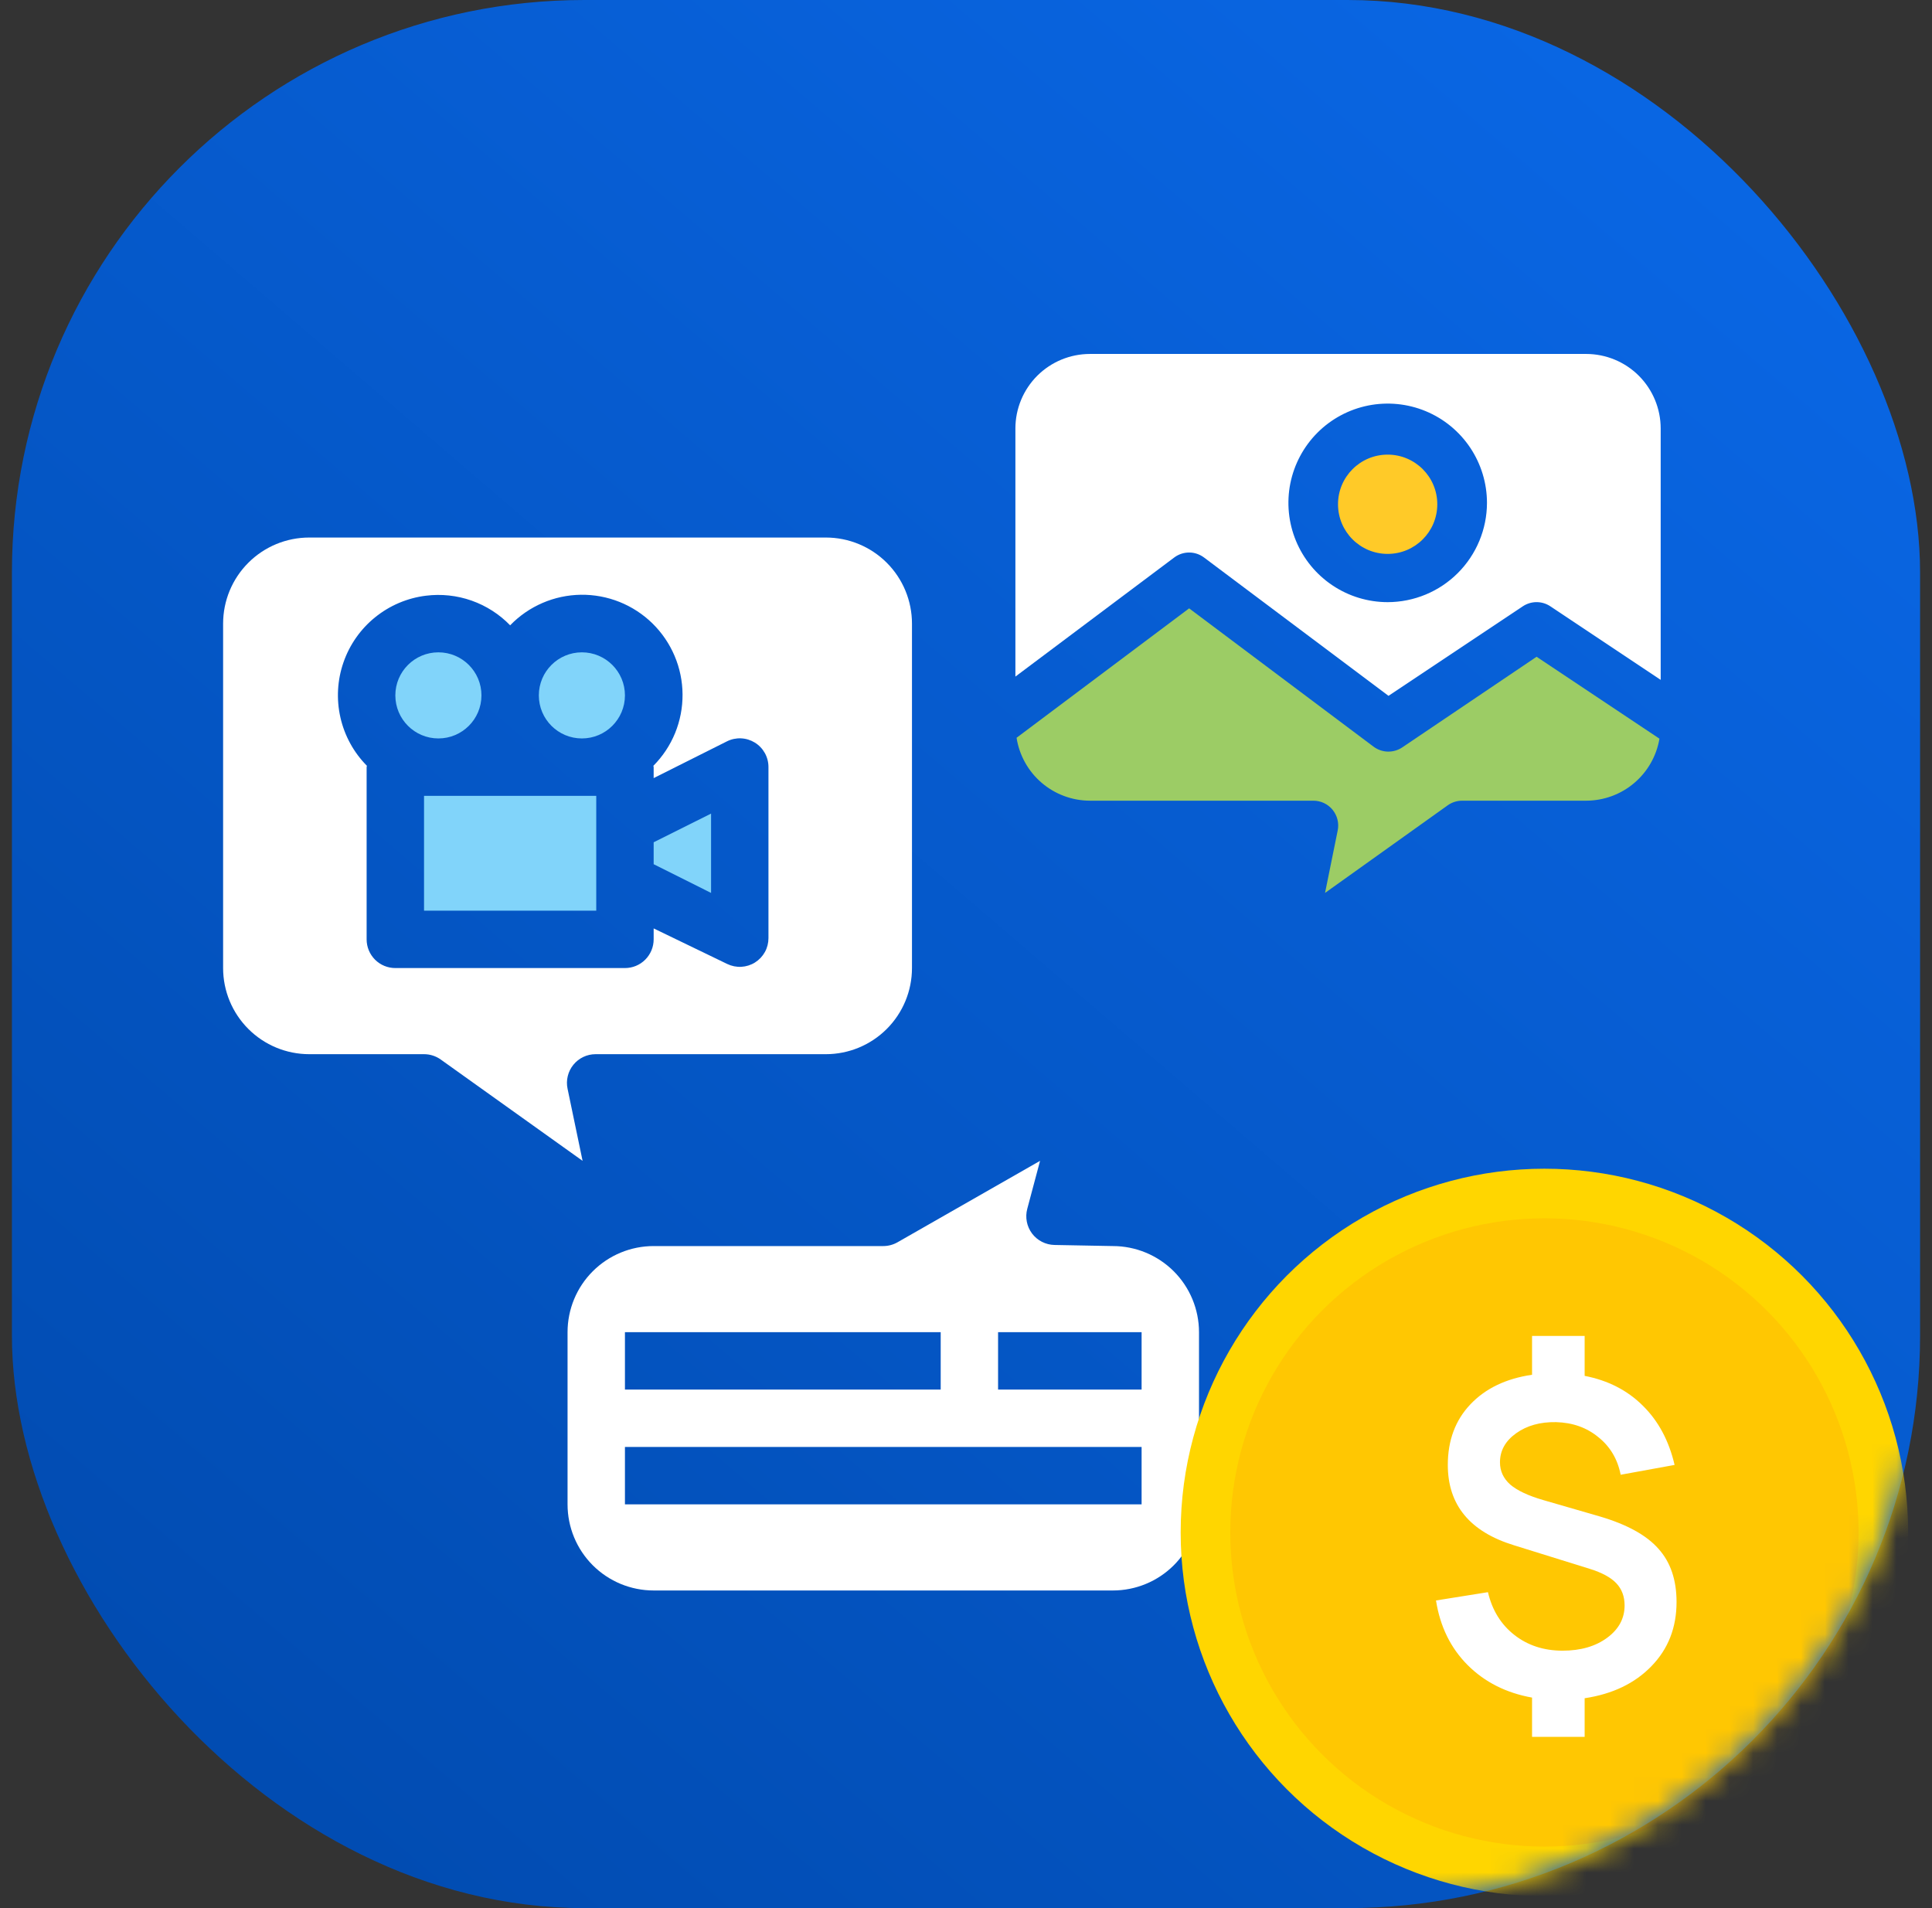 <svg width="81" height="80" viewBox="0 0 81 80" fill="none" xmlns="http://www.w3.org/2000/svg">
<rect x="0" y="0" width="81" height="80" fill="#333333" stroke="none"/>
<rect x="0.5" y="0" width="80" height="80" rx="24" fill="url(#paint0_linear_873_211)"/>
<path d="M24.998 33.367H17.778V38.181H24.998V33.367Z" fill="#81D4FA"/>
<path d="M18.38 30.96C19.377 30.96 20.185 30.152 20.185 29.155C20.185 28.158 19.377 27.35 18.38 27.35C17.383 27.35 16.575 28.158 16.575 29.155C16.575 30.152 17.383 30.96 18.38 30.96Z" fill="#81D4FA"/>
<path d="M12.964 44.198H17.778C18.029 44.198 18.273 44.276 18.477 44.421L24.425 48.67L23.795 45.646C23.758 45.471 23.761 45.29 23.804 45.116C23.846 44.943 23.926 44.78 24.039 44.642C24.152 44.503 24.294 44.391 24.456 44.314C24.617 44.237 24.794 44.198 24.973 44.198H34.625C35.583 44.198 36.501 43.817 37.178 43.14C37.855 42.463 38.235 41.545 38.235 40.587V26.147C38.235 25.189 37.855 24.271 37.178 23.594C36.501 22.917 35.583 22.537 34.625 22.537H12.964C12.007 22.537 11.088 22.917 10.412 23.594C9.734 24.271 9.354 25.189 9.354 26.147V40.587C9.354 41.545 9.734 42.463 10.412 43.14C11.088 43.817 12.007 44.198 12.964 44.198V44.198ZM17.856 24.976C18.5 24.895 19.155 24.965 19.768 25.18C20.381 25.396 20.936 25.751 21.388 26.217C21.774 25.818 22.235 25.5 22.744 25.28C23.253 25.06 23.801 24.944 24.356 24.936C24.91 24.929 25.461 25.032 25.976 25.238C26.491 25.445 26.96 25.751 27.356 26.139C27.752 26.528 28.067 26.991 28.283 27.501C28.5 28.012 28.613 28.561 28.616 29.115C28.62 29.67 28.514 30.22 28.304 30.734C28.094 31.247 27.785 31.714 27.393 32.107C27.395 32.127 27.405 32.144 27.405 32.164V32.623L30.476 31.083C30.659 30.991 30.863 30.947 31.068 30.956C31.273 30.965 31.472 31.027 31.647 31.134C31.822 31.242 31.966 31.393 32.066 31.572C32.166 31.751 32.218 31.953 32.218 32.158V39.334C32.218 39.537 32.167 39.738 32.068 39.916C31.969 40.094 31.827 40.244 31.654 40.353C31.482 40.461 31.285 40.523 31.081 40.535C30.878 40.546 30.675 40.505 30.491 40.417L27.405 38.925V39.384C27.405 39.703 27.278 40.009 27.052 40.235C26.827 40.461 26.521 40.587 26.201 40.587H16.574C16.255 40.587 15.949 40.461 15.723 40.235C15.498 40.009 15.371 39.703 15.371 39.384V32.164C15.371 32.144 15.381 32.127 15.383 32.107C14.83 31.549 14.445 30.846 14.272 30.08C14.098 29.314 14.142 28.514 14.4 27.772C14.657 27.029 15.117 26.374 15.728 25.88C16.339 25.386 17.076 25.072 17.856 24.976V24.976Z" fill="white"/>
<path d="M50.269 63.073V55.853C50.268 54.896 49.887 53.978 49.211 53.301C48.534 52.625 47.616 52.244 46.659 52.243L44.208 52.197C44.026 52.193 43.846 52.148 43.684 52.065C43.521 51.982 43.38 51.864 43.27 51.718C43.16 51.572 43.085 51.403 43.05 51.224C43.015 51.045 43.021 50.86 43.068 50.684L43.605 48.67L37.629 52.084C37.447 52.188 37.241 52.243 37.032 52.243H27.405C26.447 52.243 25.529 52.623 24.852 53.3C24.175 53.977 23.795 54.895 23.795 55.853V63.073C23.795 64.031 24.175 64.949 24.852 65.626C25.529 66.303 26.447 66.683 27.405 66.683H46.659C47.616 66.683 48.535 66.303 49.212 65.626C49.889 64.949 50.269 64.031 50.269 63.073ZM41.845 55.853H47.862V58.26H41.845V55.853ZM26.201 55.853H39.439V58.26H26.201V55.853ZM26.201 63.073V60.666H47.862V63.073H26.201Z" fill="white"/>
<path d="M29.812 34.111L27.405 35.314V36.233L29.812 37.437V34.111Z" fill="#81D4FA"/>
<path d="M24.396 30.96C25.393 30.96 26.201 30.152 26.201 29.155C26.201 28.158 25.393 27.35 24.396 27.35C23.399 27.35 22.591 28.158 22.591 29.155C22.591 30.152 23.399 30.96 24.396 30.96Z" fill="#81D4FA"/>
<path d="M58.178 23.223C59.327 23.223 60.259 22.292 60.259 21.142C60.259 19.993 59.327 19.061 58.178 19.061C57.028 19.061 56.097 19.993 56.097 21.142C56.097 22.292 57.028 23.223 58.178 23.223Z" fill="#FFCA28"/>
<path d="M57.587 31.305L49.855 25.506L42.62 30.932C42.734 31.665 43.106 32.334 43.67 32.818C44.233 33.301 44.95 33.568 45.693 33.57H55.064C55.218 33.57 55.371 33.604 55.51 33.67C55.649 33.736 55.772 33.833 55.87 33.952C55.967 34.071 56.037 34.211 56.074 34.36C56.111 34.51 56.115 34.666 56.084 34.817L55.553 37.437L60.696 33.764C60.873 33.638 61.084 33.57 61.301 33.57H66.504C67.24 33.568 67.952 33.307 68.513 32.831C69.075 32.355 69.451 31.696 69.573 30.97L64.422 27.536L58.793 31.334C58.614 31.455 58.401 31.517 58.185 31.512C57.969 31.507 57.76 31.434 57.587 31.305Z" fill="#9CCC65"/>
<path d="M66.504 14.84H45.693C44.865 14.841 44.072 15.17 43.486 15.755C42.901 16.341 42.572 17.134 42.571 17.962V28.367L49.231 23.373C49.411 23.238 49.63 23.165 49.855 23.165C50.08 23.165 50.298 23.238 50.478 23.373L58.214 29.174L63.845 25.42C64.016 25.306 64.217 25.245 64.422 25.245C64.628 25.245 64.828 25.306 64.999 25.42L69.625 28.504V17.962C69.624 17.134 69.295 16.341 68.71 15.755C68.125 15.17 67.331 14.841 66.504 14.84V14.84ZM58.179 25.246C57.356 25.246 56.551 25.002 55.867 24.544C55.182 24.087 54.649 23.437 54.334 22.676C54.019 21.916 53.937 21.079 54.097 20.271C54.258 19.464 54.654 18.723 55.236 18.14C55.818 17.558 56.56 17.162 57.367 17.001C58.175 16.841 59.012 16.923 59.772 17.238C60.533 17.553 61.183 18.087 61.64 18.771C62.097 19.456 62.342 20.26 62.342 21.084C62.34 22.187 61.901 23.245 61.121 24.025C60.341 24.806 59.283 25.244 58.179 25.246Z" fill="white"/>
<mask id="mask0_873_211" style="mask-type:alpha" maskUnits="userSpaceOnUse" x="0" y="0" width="81" height="81">
<rect x="0.5" y="0" width="80" height="80" rx="24" fill="url(#paint1_linear_873_211)"/>
</mask>
<g mask="url(#mask0_873_211)">
<circle cx="64.75" cy="64.25" r="15.25" fill="#FFD600"/>
<circle cx="64.751" cy="64.25" r="13.171" fill="#FFC702"/>
<path d="M64.232 72.821H66.437V71.201C67.609 71.025 68.542 70.576 69.238 69.856C69.939 69.136 70.29 68.24 70.29 67.166C70.29 66.239 70.037 65.494 69.53 64.933C69.03 64.365 68.21 63.914 67.069 63.578L64.699 62.892C64.07 62.709 63.61 62.493 63.317 62.242C63.03 61.986 62.887 61.675 62.887 61.309C62.887 60.821 63.112 60.415 63.564 60.092C64.015 59.769 64.573 59.613 65.239 59.625C65.934 59.644 66.526 59.854 67.014 60.257C67.508 60.653 67.819 61.178 67.947 61.831L70.208 61.419C69.97 60.4 69.524 59.57 68.871 58.93C68.225 58.289 67.413 57.874 66.437 57.685V56.01H64.232V57.639C63.14 57.798 62.276 58.213 61.642 58.884C61.014 59.549 60.7 60.394 60.7 61.419C60.7 63.096 61.624 64.219 63.472 64.787L66.648 65.775C67.16 65.933 67.532 66.135 67.764 66.379C67.996 66.623 68.112 66.934 68.112 67.312C68.112 67.855 67.868 68.307 67.38 68.667C66.892 69.026 66.269 69.207 65.513 69.207C64.726 69.207 64.052 68.987 63.491 68.548C62.929 68.108 62.56 67.51 62.383 66.754L60.205 67.102C60.376 68.194 60.819 69.097 61.532 69.811C62.246 70.524 63.146 70.979 64.232 71.174V72.821Z" fill="white"/>
</g>
<defs>
<linearGradient id="paint0_linear_873_211" x1="80.5" y1="-9" x2="0.5" y2="84.25" gradientUnits="userSpaceOnUse">
<stop stop-color="#0B6BED"/>
<stop offset="1" stop-color="#0048AA"/>
</linearGradient>
<linearGradient id="paint1_linear_873_211" x1="80.5" y1="-9" x2="0.5" y2="84.25" gradientUnits="userSpaceOnUse">
<stop stop-color="#FF8844"/>
<stop offset="1" stop-color="#FF5D00"/>
</linearGradient>
</defs>
</svg>
